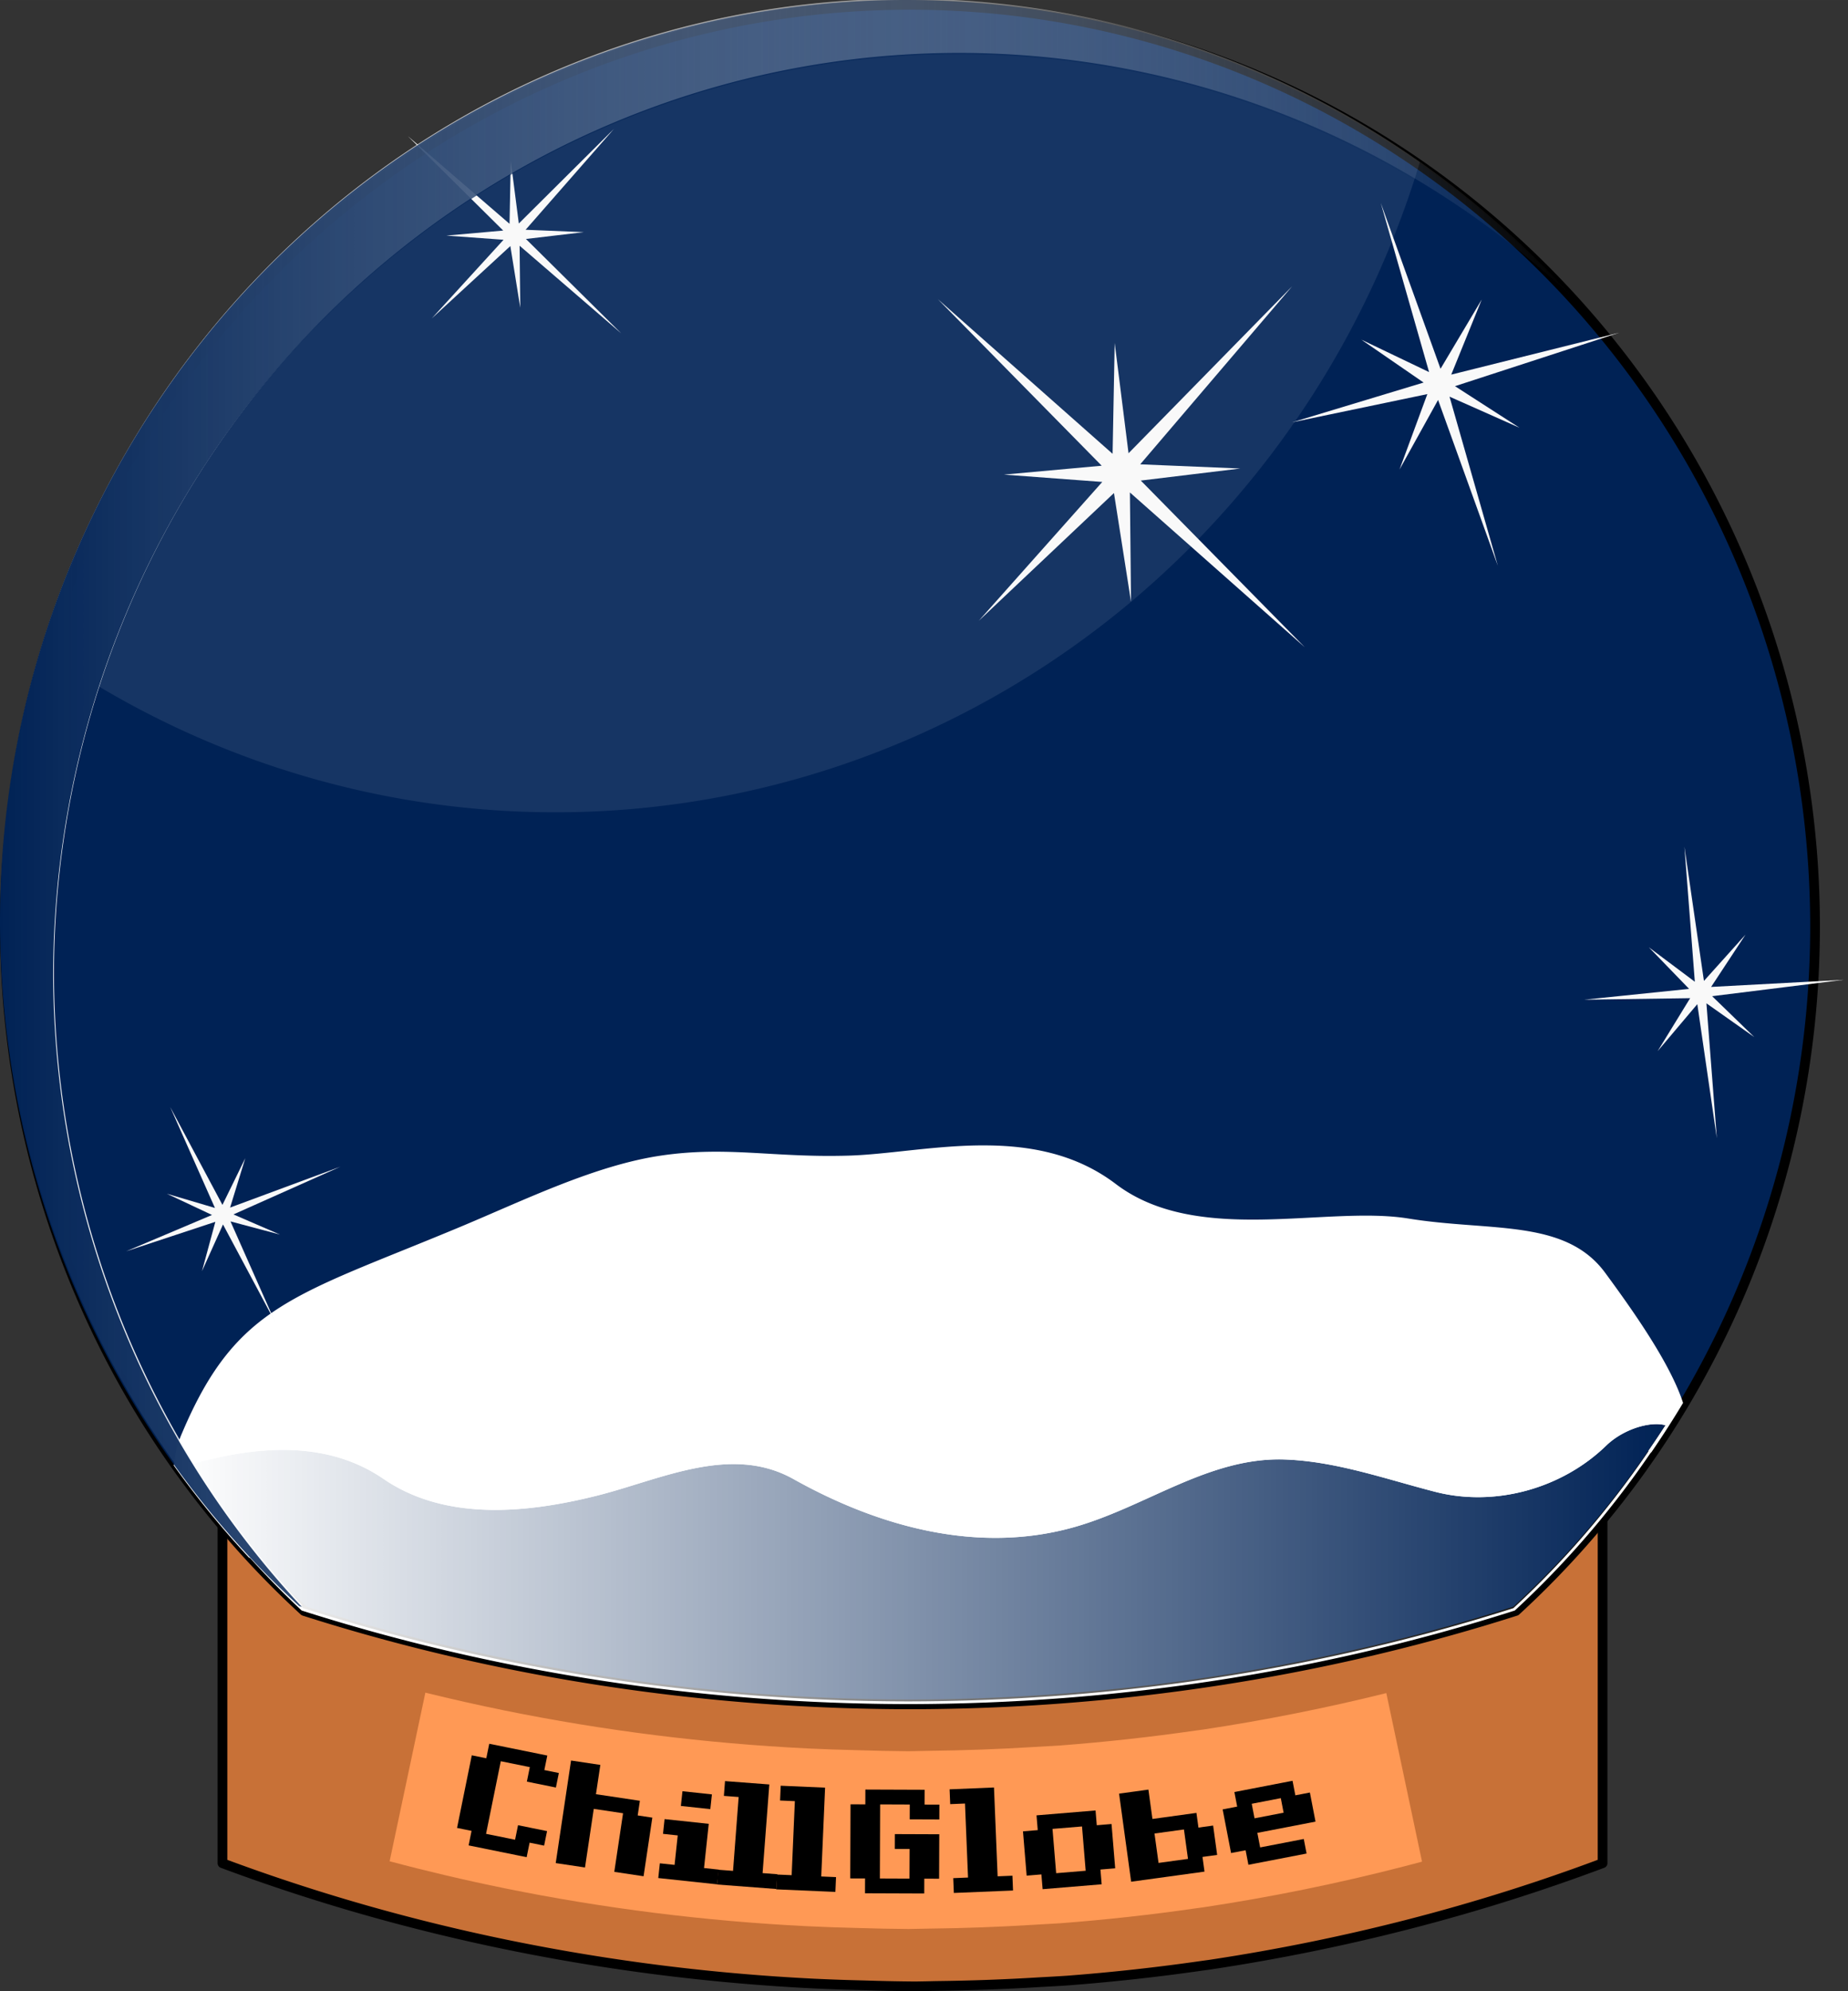 <?xml version="1.0" encoding="UTF-8" standalone="no"?>
<!-- Created with Inkscape (http://www.inkscape.org/) -->

<svg
   width="416"
   height="448"
   viewBox="0 0 110.067 118.533"
   version="1.1"
   id="svg5"
   sodipodi:docname="snowglobe.svg"
   inkscape:version="1.1.1 (c3084ef, 2021-09-22)"
   inkscape:export-filename="/Users/julianeclausen/snowglobe_highlights.png"
   inkscape:export-xdpi="96"
   inkscape:export-ydpi="96"
   xmlns:inkscape="http://www.inkscape.org/namespaces/inkscape"
   xmlns:sodipodi="http://sodipodi.sourceforge.net/DTD/sodipodi-0.dtd"
   xmlns:xlink="http://www.w3.org/1999/xlink"
   xmlns="http://www.w3.org/2000/svg"
   xmlns:svg="http://www.w3.org/2000/svg">
  <rect x="0" y="0" width="110.067" height="118.533" fill="#333333" stroke="none"/>
  <sodipodi:namedview
     id="namedview7"
     pagecolor="#ffffff"
     bordercolor="#666666"
     borderopacity="1.0"
     inkscape:pageshadow="2"
     inkscape:pageopacity="0.0"
     inkscape:pagecheckerboard="true"
     inkscape:document-units="mm"
     showgrid="false"
     inkscape:zoom="1.5497676"
     inkscape:cx="200.67525"
     inkscape:cy="519.75535"
     inkscape:window-width="1183"
     inkscape:window-height="777"
     inkscape:window-x="0"
     inkscape:window-y="25"
     inkscape:window-maximized="0"
     inkscape:current-layer="layer1"
     units="px"
     fit-margin-top="0"
     fit-margin-left="0"
     fit-margin-right="0"
     fit-margin-bottom="0" />
  <defs
     id="defs2">
    <linearGradient
       inkscape:collect="always"
       id="linearGradient19242">
      <stop
         style="stop-color:#002255;stop-opacity:1;"
         offset="0"
         id="stop19238" />
      <stop
         style="stop-color:#002255;stop-opacity:0;"
         offset="1"
         id="stop19240" />
    </linearGradient>
    <linearGradient
       inkscape:collect="always"
       id="linearGradient5497-9">
      <stop
         style="stop-color:#ffffff;stop-opacity:1;"
         offset="0"
         id="stop5516" />
      <stop
         style="stop-color:#ffffff;stop-opacity:0;"
         offset="1"
         id="stop5518" />
    </linearGradient>
    <linearGradient
       inkscape:collect="always"
       xlink:href="#linearGradient5497-9"
       id="linearGradient5982"
       x1="24.836"
       y1="95.492"
       x2="181.249"
       y2="95.492"
       gradientUnits="userSpaceOnUse"
       gradientTransform="matrix(0.599,0,0,0.609,-14.823,-10.435)" />
    <linearGradient
       inkscape:collect="always"
       xlink:href="#linearGradient19242"
       id="linearGradient19244"
       x1="-6.3341669e-07"
       y1="47.826"
       x2="93.629"
       y2="47.826"
       gradientUnits="userSpaceOnUse" />
    <linearGradient
       inkscape:collect="always"
       xlink:href="#linearGradient5497-9"
       id="linearGradient20409"
       gradientUnits="userSpaceOnUse"
       gradientTransform="matrix(0.158,0,0,0.161,-14.68,-10.167)"
       x1="159.233"
       y1="640.102"
       x2="720.566"
       y2="640.102" />
  </defs>
  <g
     inkscape:label="globe"
     inkscape:groupmode="layer"
     id="layer1"
     transform="translate(-24.288,-16.454)"
     style="display:inline">
    <path
       id="path868-3-8"
       style="fill:#c87137;fill-opacity:1;stroke:#000000;stroke-width:0.579;stroke-linecap:round;stroke-linejoin:round;stroke-miterlimit:4;stroke-dasharray:none;stroke-opacity:1;paint-order:markers fill stroke"
       d="m 37.538,104.548 v 22.82 a 97.272,77.274 0 0 0 35.258,7.165 97.272,77.274 0 0 0 2.957,0.103 97.272,77.274 0 0 0 3.037,0.062 97.272,77.274 0 0 0 1.274,-0.025 97.272,77.274 0 0 0 6.183,-0.226 97.272,77.274 0 0 0 1.587,-0.092 97.272,77.274 0 0 0 8.058,-0.886 97.272,77.274 0 0 0 0.453,-0.062 97.272,77.274 0 0 0 23.392,-6.04 V 104.548 Z"
       inkscape:export-filename="/Users/julianeclausen/snowglobe_globe.png"
       inkscape:export-xdpi="96"
       inkscape:export-ydpi="96" />
    <path
       id="path868-3-8-9"
       style="display:inline;fill:#ff9955;fill-opacity:1;stroke:none;stroke-width:0.579;stroke-linecap:round;stroke-linejoin:round;stroke-miterlimit:4;stroke-dasharray:none;stroke-opacity:1;paint-order:markers fill stroke"
       d="m 49.623,117.213 -2.128,10.038 c 2.257,0.602 4.54,1.138 6.845,1.607 5.903,1.199 11.947,1.958 18.055,2.261 0.985,0.046 1.971,0.081 2.957,0.103 1.012,0.033 2.025,0.054 3.038,0.062 0.425,-0.006 0.849,-0.014 1.274,-0.025 2.064,-0.023 4.126,-0.099 6.184,-0.226 0.529,-0.027 1.058,-0.058 1.587,-0.092 2.7,-0.206 5.388,-0.501 8.057,-0.886 0.151,-0.02 0.302,-0.041 0.453,-0.061 4.044,-0.609 8.031,-1.422 11.938,-2.43 0.368,-0.095 0.734,-0.192 1.101,-0.29 l -2.127,-10.034 c -3.578,0.889 -7.221,1.615 -10.911,2.171 -0.075,0.01 -0.151,0.021 -0.226,0.031 -0.076,0.01 -0.151,0.02 -0.227,0.03 -2.669,0.384 -5.357,0.68 -8.057,0.886 -0.529,0.034 -1.058,0.065 -1.587,0.092 -2.058,0.128 -4.12,0.203 -6.184,0.226 -0.425,0.011 -0.849,0.019 -1.274,0.025 -1.013,-0.008 -2.025,-0.029 -3.038,-0.062 -0.986,-0.022 -1.972,-0.057 -2.957,-0.103 -6.108,-0.302 -12.152,-1.061 -18.055,-2.261 -1.583,-0.322 -3.156,-0.676 -4.717,-1.061 z" />
    <path
       id="path868-3"
       style="fill:#002255;stroke:#000000;stroke-width:0.579;stroke-linecap:round;stroke-linejoin:round;stroke-miterlimit:4;stroke-dasharray:none;stroke-opacity:1;paint-order:markers fill stroke"
       d="M 78.485,16.743 A 53.908,54.874 0 0 0 24.578,71.617 53.908,54.874 0 0 0 42.399,112.351 97.272,77.274 0 0 0 78.485,117.911 97.272,77.274 0 0 0 114.572,112.35 53.908,54.874 0 0 0 132.393,71.617 53.908,54.874 0 0 0 78.485,16.743 Z"
       inkscape:export-filename="/Users/julianeclausen/snowglobe_globe.png"
       inkscape:export-xdpi="96"
       inkscape:export-ydpi="96" />
    <g
       id="g5900"
       transform="translate(0,-26.458)">
      <path
         d="m 53.428,146.714 3.457,0.702 -0.176,0.864 0.864,0.176 -0.176,0.864 -1.729,-0.351 0.176,-0.864 -1.729,-0.351 -0.878,4.322 1.729,0.351 0.176,-0.864 1.729,0.351 -0.176,0.864 -0.864,-0.176 -0.176,0.864 -3.457,-0.702 0.176,-0.864 -0.864,-0.176 0.878,-4.322 0.864,0.176 z"
         style="font-size:7.056px;line-height:1.25;font-family:'Monkey Island 1990 refined';-inkscape-font-specification:'Monkey Island 1990 refined';stroke-width:0.265"
         id="path5802" />
      <path
         d="m 58.3,147.712 1.744,0.261 -0.261,1.744 2.617,0.392 -0.131,0.872 0.872,0.131 -0.522,3.489 -1.744,-0.261 0.522,-3.489 -1.744,-0.261 -0.522,3.489 -1.744,-0.261 z"
         style="font-size:7.056px;line-height:1.25;font-family:'Monkey Island 1990 refined';-inkscape-font-specification:'Monkey Island 1990 refined';stroke-width:0.265"
         id="path5804" />
      <path
         d="m 64.935,149.54 1.754,0.188 -0.094,0.877 -1.754,-0.188 z m -1.065,1.66 2.631,0.281 -0.281,2.631 0.877,0.094 -0.094,0.877 -3.508,-0.375 0.094,-0.877 0.877,0.094 0.188,-1.754 -0.877,-0.094 z"
         style="font-size:7.056px;line-height:1.25;font-family:'Monkey Island 1990 refined';-inkscape-font-specification:'Monkey Island 1990 refined';stroke-width:0.265"
         id="path5806" />
      <path
         d="m 67.47,148.937 2.638,0.2 -0.4,5.277 0.879,0.067 -0.067,0.879 -3.518,-0.267 0.067,-0.879 0.879,0.067 0.334,-4.397 -0.879,-0.067 z"
         style="font-size:7.056px;line-height:1.25;font-family:'Monkey Island 1990 refined';-inkscape-font-specification:'Monkey Island 1990 refined';stroke-width:0.265"
         id="path5808" />
      <path
         d="m 70.787,149.212 2.643,0.115 -0.229,5.287 0.881,0.038 -0.038,0.881 -3.524,-0.153 0.038,-0.881 0.881,0.038 0.191,-4.406 -0.881,-0.038 z"
         style="font-size:7.056px;line-height:1.25;font-family:'Monkey Island 1990 refined';-inkscape-font-specification:'Monkey Island 1990 refined';stroke-width:0.265"
         id="path5810" />
      <path
         d="m 75.83,149.44 3.528,0.013 -0.003,0.882 0.882,0.003 -0.003,0.882 -1.764,-0.007 0.003,-0.882 -1.764,-0.007 -0.016,4.41 1.764,0.007 0.007,-1.764 -0.882,-0.003 0.003,-0.882 2.646,0.01 -0.01,2.646 -0.882,-0.003 -0.003,0.882 -3.528,-0.013 0.003,-0.882 -0.882,-0.003 0.016,-4.41 0.882,0.003 z"
         style="font-size:7.056px;line-height:1.25;font-family:'Monkey Island 1990 refined';-inkscape-font-specification:'Monkey Island 1990 refined';stroke-width:0.265"
         id="path5812" />
      <path
         d="m 80.846,149.427 2.644,-0.109 0.217,5.287 0.881,-0.036 0.036,0.881 -3.525,0.145 -0.036,-0.881 0.881,-0.036 -0.181,-4.406 -0.881,0.036 z"
         style="font-size:7.056px;line-height:1.25;font-family:'Monkey Island 1990 refined';-inkscape-font-specification:'Monkey Island 1990 refined';stroke-width:0.265"
         id="path5814" />
      <path
         d="m 86.023,150.976 3.516,-0.291 0.073,0.879 0.879,-0.073 0.218,2.637 -0.879,0.073 0.073,0.879 -3.516,0.291 -0.073,-0.879 -0.879,0.073 -0.218,-2.637 0.879,-0.073 z m 0.952,0.806 0.218,2.637 1.758,-0.145 -0.218,-2.637 z"
         style="font-size:7.056px;line-height:1.25;font-family:'Monkey Island 1990 refined';-inkscape-font-specification:'Monkey Island 1990 refined';stroke-width:0.265"
         id="path5816" />
      <path
         d="m 90.94,149.683 1.747,-0.24 0.24,1.747 2.621,-0.36 0.12,0.874 0.874,-0.12 0.24,1.747 -0.874,0.12 0.12,0.874 -4.369,0.601 z m 2.11,2.374 0.241,1.751 1.754,-0.241 -0.241,-1.751 z"
         style="font-size:7.056px;line-height:1.25;font-family:'Monkey Island 1990 refined';-inkscape-font-specification:'Monkey Island 1990 refined';stroke-width:0.265"
         id="path5818" />
      <path
         d="m 97.808,149.588 3.464,-0.67 0.167,0.866 0.866,-0.167 0.335,1.732 -3.464,0.67 0.167,0.866 2.598,-0.502 0.167,0.866 -3.464,0.67 -0.167,-0.866 -0.866,0.167 -0.502,-2.598 0.866,-0.167 z m 1.033,0.699 0.167,0.866 1.732,-0.335 -0.167,-0.866 z"
         style="font-size:7.056px;line-height:1.25;font-family:'Monkey Island 1990 refined';-inkscape-font-specification:'Monkey Island 1990 refined';stroke-width:0.265"
         id="path5820" />
    </g>
  </g>
  <g
     inkscape:groupmode="layer"
     id="layer2"
     inkscape:label="snow"
     style="display:inline">
    <path
       id="path2250-0"
       style="display:inline;fill:#ffffff;stroke:#ffffff;stroke-width:0.16px;stroke-linecap:butt;stroke-linejoin:miter;stroke-opacity:1"
       d="m 58.342,68.263 c -2.786,0.029 -5.524,0.54 -7.775,0.608 -4.503,0.136 -7.235,-0.581 -11.167,-0.005 -3.931,0.575 -8.121,2.64 -11.941,4.235 -9.813,4.099 -13.297,4.594 -16.522,12.19 -0.289,0.647 -0.452,1.3 -0.495,1.936 a 53.908,54.874 0 0 0 4.431,5.424 c 0.028,0.008 0.059,0.012 0.087,0.019 a 53.908,54.874 0 0 1 -4.3,-5.361 c 0.042,-0.019 0.086,-0.036 0.134,-0.05 3.845,-1.168 8.411,-1.813 12.091,0.709 3.669,2.515 8.496,2.02 12.585,1.003 3.843,-0.955 8.034,-3.119 11.831,-0.995 5.006,2.8 10.924,4.484 16.69,2.842 4.279,-1.219 8.032,-4.19 12.565,-4.018 3.04,0.116 5.916,1.143 8.931,1.923 3.538,0.916 7.499,-0.183 10.121,-2.727 0.831,-0.806 2.081,-1.299 3.04,-1.302 0.249,-5.8e-4 0.476,0.034 0.673,0.102 a 53.908,54.874 0 0 1 -0.972,1.456 c 0.018,-0.005 0.037,-0.013 0.055,-0.018 a 53.908,54.874 0 0 0 1.752,-2.731 C 99.394,81.186 97.24,78.123 95.535,75.808 93.179,72.612 88.74,73.407 83.867,72.615 78.995,71.823 71.305,74.261 66.41,70.545 63.963,68.687 61.128,68.235 58.342,68.264 Z"
       inkscape:export-filename="/Users/julianeclausen/snowglobe_snow.png"
       inkscape:export-xdpi="96"
       inkscape:export-ydpi="96" />
    <path
       id="path2211-2"
       style="font-variation-settings:normal;display:inline;opacity:1;vector-effect:none;fill:url(#linearGradient20409);fill-opacity:1;stroke:#ffffff;stroke-width:0.16px;stroke-linecap:butt;stroke-linejoin:miter;stroke-miterlimit:4;stroke-dasharray:none;stroke-dashoffset:0;stroke-opacity:1;-inkscape-stroke:none;stop-color:#000000;stop-opacity:1"
       d="m 98.649,84.696 c -0.959,0.002 -2.209,0.496 -3.04,1.302 -2.622,2.544 -6.582,3.643 -10.121,2.727 -3.015,-0.78 -5.891,-1.808 -8.931,-1.923 -4.533,-0.172 -8.286,2.799 -12.565,4.018 -5.766,1.642 -11.684,-0.042 -16.69,-2.842 -3.797,-2.124 -7.988,0.04 -11.831,0.995 -4.09,1.016 -8.916,1.511 -12.585,-1.003 -3.68,-2.522 -8.246,-1.877 -12.091,-0.709 -0.048,0.014 -0.092,0.032 -0.134,0.05 a 53.908,54.874 0 0 0 7.348,8.489 97.272,77.274 0 0 0 36.086,5.561 97.272,77.274 0 0 0 36.086,-5.561 53.908,54.874 0 0 0 9.141,-11.002 c -0.197,-0.069 -0.424,-0.103 -0.673,-0.102 z"
       inkscape:export-filename="/Users/julianeclausen/snowglobe_snow.png"
       inkscape:export-xdpi="96"
       inkscape:export-ydpi="96" />
  </g>
  <g
     inkscape:groupmode="layer"
     id="layer3"
     inkscape:label="highlights"
     style="display:inline">
    <path
       id="path868-3-0-6"
       style="display:inline;opacity:1;mix-blend-mode:soft-light;fill:#ffffff;fill-opacity:0.088;stroke:none;stroke-width:0.764;stroke-linecap:round;stroke-linejoin:round;stroke-opacity:1;paint-order:markers fill stroke"
       d="M 53.952,-0.076 A 53.908,54.874 0 0 0 2.477,38.657 53.908,54.874 0 0 0 67.364,35.825 53.908,54.874 0 0 0 84.568,9.65 53.908,54.874 0 0 0 53.952,-0.076 Z"
       inkscape:export-filename="/Users/julianeclausen/snowglobe_highlights.png"
       inkscape:export-xdpi="96"
       inkscape:export-ydpi="96" />
    <path
       id="path1821"
       style="fill:#f9f9f9;stroke-width:0.275;stroke-linecap:round;stroke-linejoin:round;paint-order:markers fill stroke"
       inkscape:transform-center-x="-0.005088188"
       inkscape:transform-center-y="0.078537192"
       d="m 26.587,14.024 3.385,-0.299 -5.677,-5.62 6.053,5.218 0.073,-3.737 0.48,3.718 5.665,-5.631 -5.261,6.004 3.463,0.142 -3.444,0.406 5.677,5.62 -6.053,-5.218 0.039,3.687 -0.591,-3.668 -4.681,4.309 4.277,-4.683 z"
       sodipodi:nodetypes="ccccccccccccccccc"
       inkscape:export-filename="/Users/julianeclausen/snowglobe_highlights.png"
       inkscape:export-xdpi="96"
       inkscape:export-ydpi="96" />
    <path
       id="path2128"
       style="fill:#f9f9f9;stroke-width:0.233;stroke-linecap:round;stroke-linejoin:round;paint-order:markers fill stroke"
       inkscape:transform-center-x="-0.53223832"
       inkscape:transform-center-y="0.22237847"
       d="m 9.942,71.062 2.86,0.844 -2.664,-6.006 3.111,5.824 1.36,-2.78 -0.904,2.94 6.572,-2.435 -6.373,2.843 2.77,1.199 -2.945,-0.782 2.664,6.006 -3.111,-5.824 -1.252,2.778 0.796,-2.937 -5.311,1.754 5.112,-2.162 z"
       sodipodi:nodetypes="ccccccccccccccccc"
       inkscape:export-filename="/Users/julianeclausen/snowglobe_highlights.png"
       inkscape:export-xdpi="96"
       inkscape:export-ydpi="96" />
    <path
       id="path2130"
       style="fill:#f9f9f9;stroke-width:0.479;stroke-linecap:round;stroke-linejoin:round;paint-order:markers fill stroke"
       inkscape:transform-center-x="-0.0087526524"
       inkscape:transform-center-y="0.13864058"
       d="m 59.795,28.252 5.823,-0.529 -9.765,-9.92 10.413,9.212 0.125,-6.597 0.825,6.563 9.745,-9.94 -9.05,10.599 5.958,0.25 -5.924,0.717 9.765,9.92 -10.413,-9.212 0.067,6.509 -1.017,-6.475 -8.053,7.607 7.357,-8.267 z"
       sodipodi:nodetypes="ccccccccccccccccc"
       inkscape:export-filename="/Users/julianeclausen/snowglobe_highlights.png"
       inkscape:export-xdpi="96"
       inkscape:export-ydpi="96" />
    <path
       id="path2132"
       style="fill:#f9f9f9;stroke-width:0.358;stroke-linecap:round;stroke-linejoin:round;paint-order:markers fill stroke"
       inkscape:transform-center-x="-0.79676875"
       inkscape:transform-center-y="0.33196102"
       d="m 81.084,20.22 4.032,1.929 -2.877,-10.068 3.559,9.872 2.454,-4.123 -1.815,4.47 10.004,-2.496 -9.782,3.184 3.841,2.474 -4.166,-1.85 2.877,10.068 -3.559,-9.872 -2.296,4.141 1.656,-4.489 -8.048,1.679 7.826,-2.367 z"
       sodipodi:nodetypes="ccccccccccccccccc"
       inkscape:export-filename="/Users/julianeclausen/snowglobe_highlights.png"
       inkscape:export-xdpi="96"
       inkscape:export-ydpi="96" />
    <path
       id="path2134"
       style="fill:#f9f9f9;stroke-width:0.275;stroke-linecap:round;stroke-linejoin:round;paint-order:markers fill stroke"
       inkscape:transform-center-x="-0.61100801"
       inkscape:transform-center-y="0.22454011"
       d="m 98.207,56.391 2.737,2.05 -0.62,-8.036 1.163,7.987 2.478,-2.758 -2.051,3.115 7.907,-0.423 -7.846,0.975 2.51,2.434 -2.85,-2.009 0.62,8.036 -1.163,-7.987 -2.362,2.796 1.935,-3.152 -6.311,0.091 6.249,-0.644 z"
       sodipodi:nodetypes="ccccccccccccccccc"
       inkscape:export-filename="/Users/julianeclausen/snowglobe_highlights.png"
       inkscape:export-xdpi="96"
       inkscape:export-ydpi="96" />
    <path
       id="path1541"
       style="mix-blend-mode:soft-light;fill:url(#linearGradient5982);fill-opacity:1;stroke:none;stroke-width:0.764;stroke-linecap:round;stroke-linejoin:round;stroke-opacity:1;paint-order:markers fill stroke"
       d="M 53.952,-0.076 A 53.908,54.874 0 0 0 0.044,54.798 53.908,54.874 0 0 0 17.865,95.532 a 97.272,77.274 0 0 0 0.153,0.045 A 53.908,54.874 0 0 1 3.212,58.022 53.908,54.874 0 0 1 57.119,3.149 53.908,54.874 0 0 1 93.673,17.704 53.908,54.874 0 0 0 53.952,-0.076 Z"
       inkscape:export-filename="/Users/julianeclausen/snowglobe_highlights.png"
       inkscape:export-xdpi="96"
       inkscape:export-ydpi="96" />
    <path
       id="path1541-9"
       style="display:inline;mix-blend-mode:soft-light;fill:url(#linearGradient19244);fill-opacity:1;stroke:none;stroke-width:0.764;stroke-linecap:round;stroke-linejoin:round;stroke-opacity:1;paint-order:markers fill stroke"
       d="M 53.908,2.4504384e-5 A 53.908,54.874 0 0 0 -6.3333333e-7,54.874 53.908,54.874 0 0 0 17.821,95.608 a 97.272,77.274 0 0 0 0.153,0.045 A 53.908,54.874 0 0 1 3.168,58.098 53.908,54.874 0 0 1 57.075,3.224 53.908,54.874 0 0 1 93.629,17.78 53.908,54.874 0 0 0 53.908,-4.9561633e-7 Z"
       inkscape:export-filename="/Users/julianeclausen/snowglobe_highlights.png"
       inkscape:export-xdpi="96"
       inkscape:export-ydpi="96" />
  </g>
</svg>
